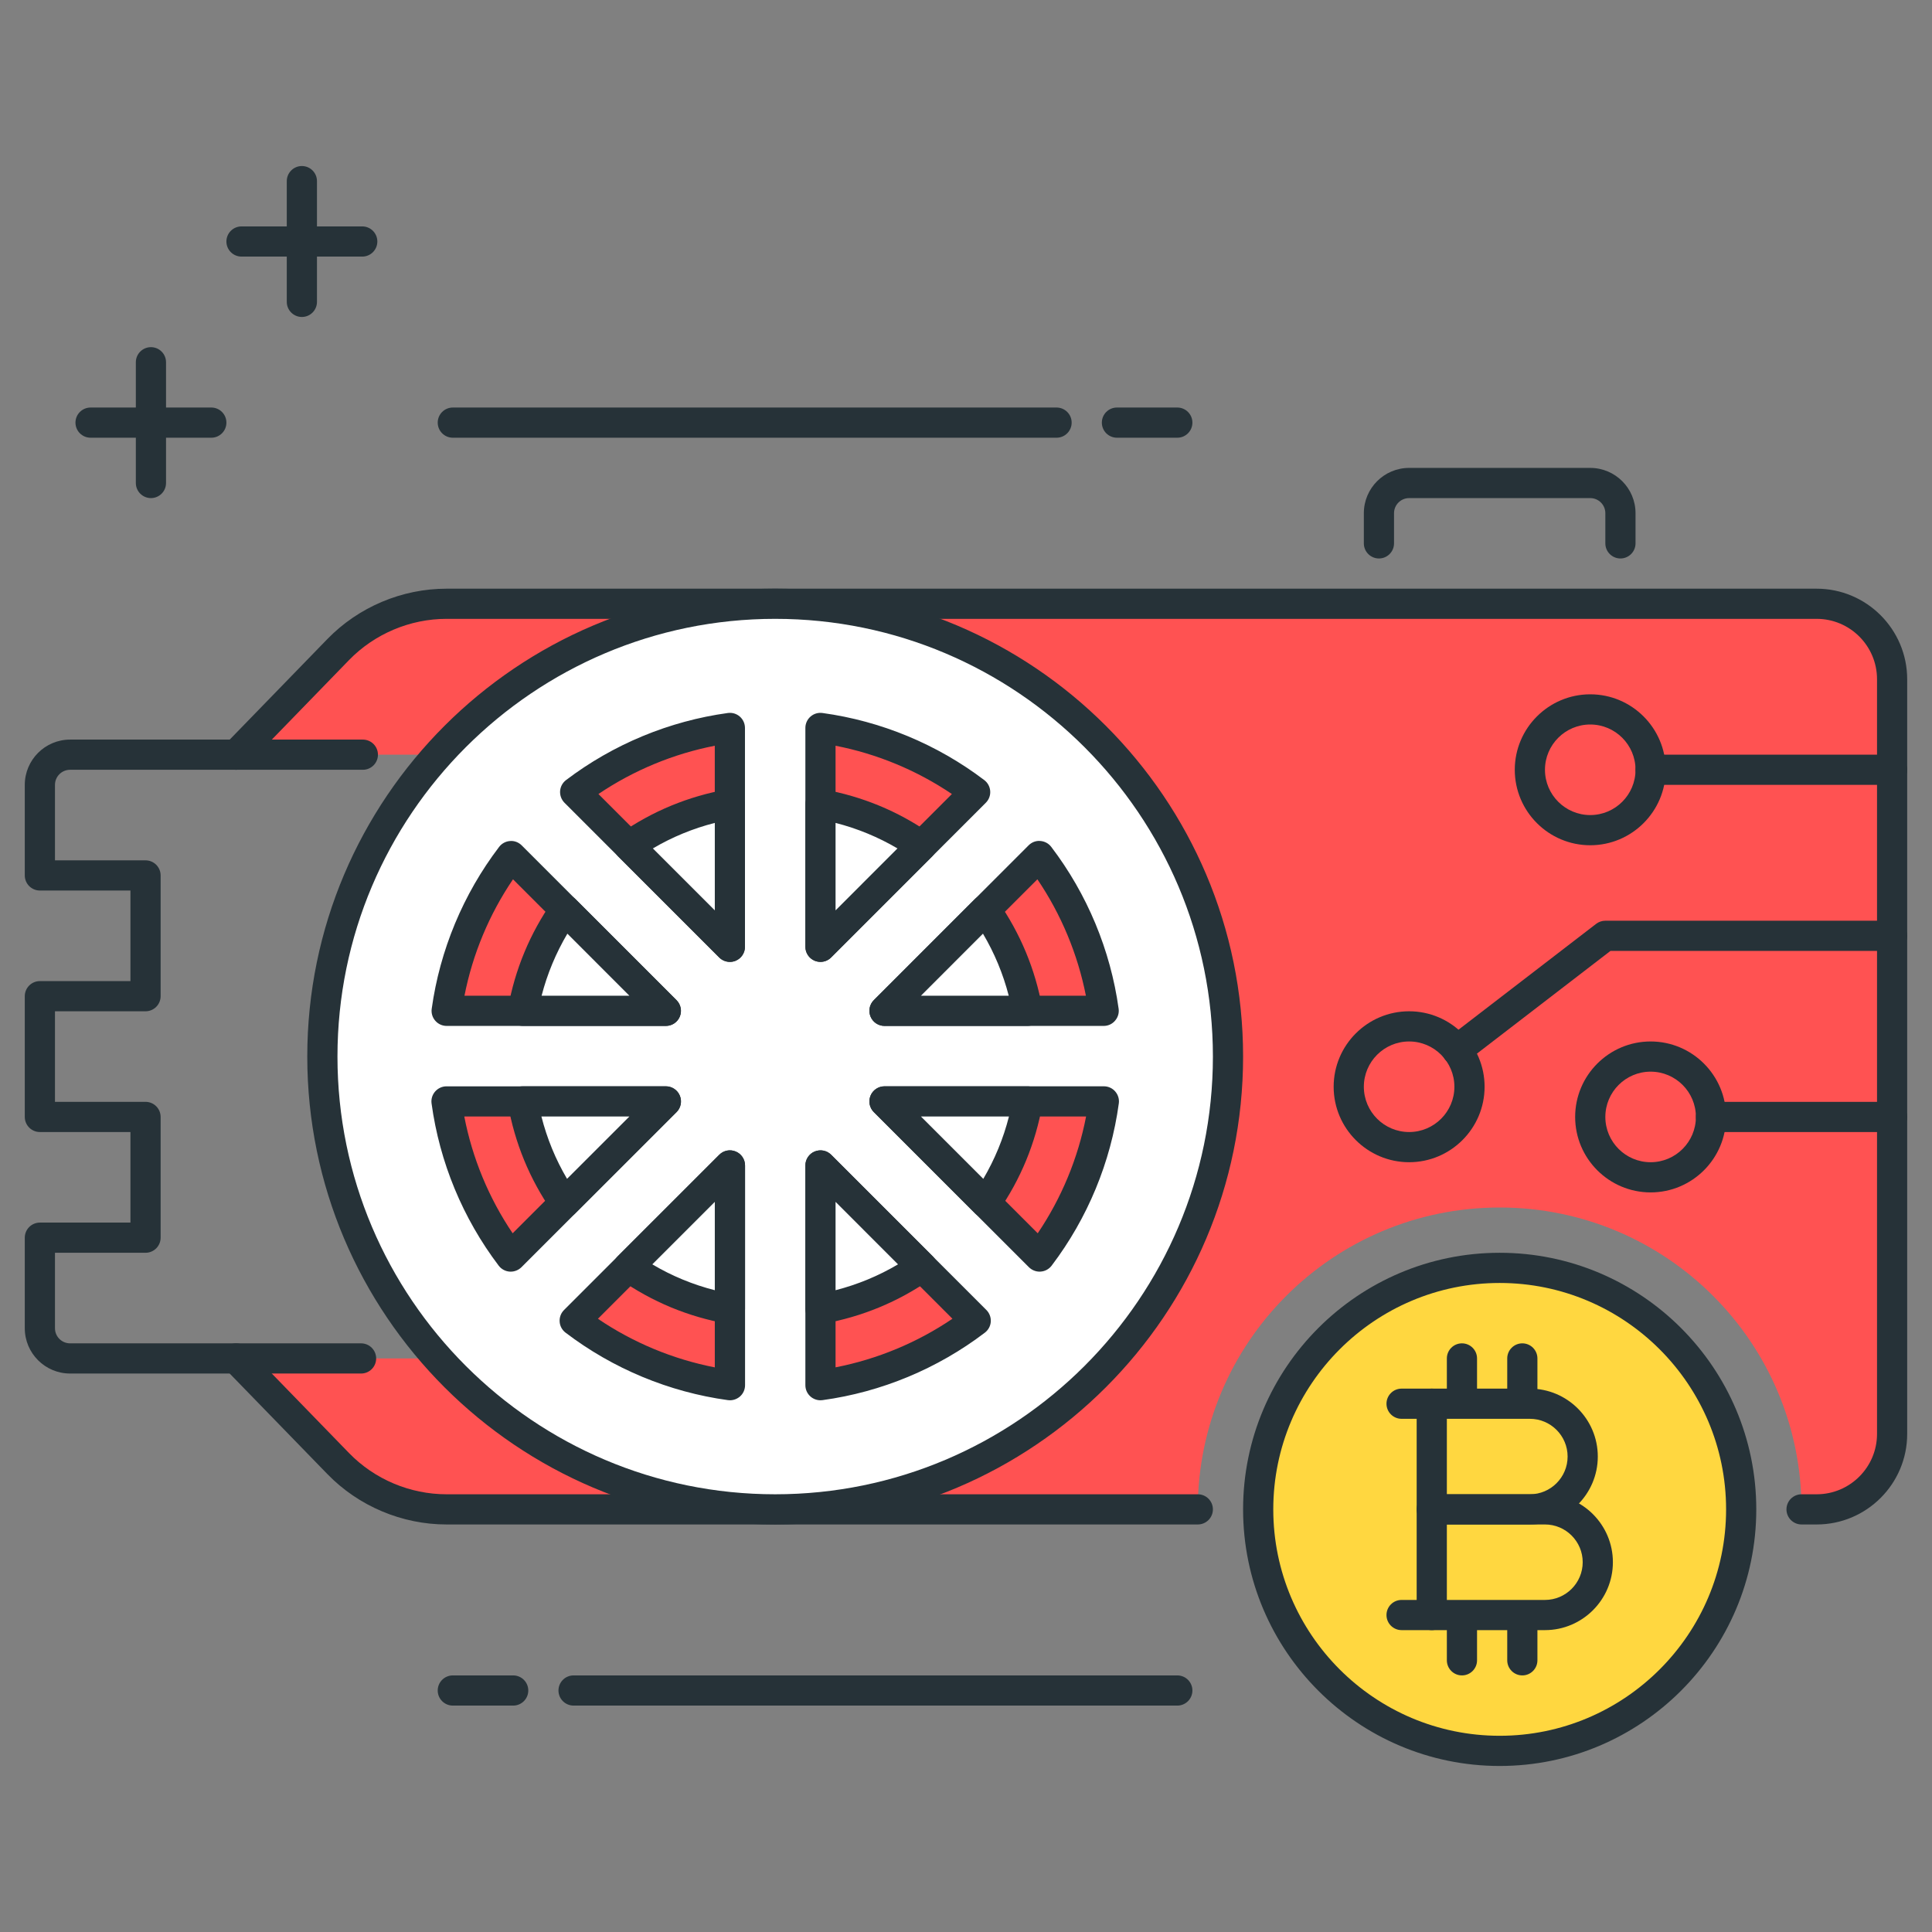 <?xml version="1.0" encoding="utf-8"?>
<!-- Generator: Adobe Illustrator 21.1.0, SVG Export Plug-In . SVG Version: 6.00 Build 0)  -->
<svg version="1.1" id="Icon_Set" xmlns="http://www.w3.org/2000/svg" xmlns:xlink="http://www.w3.org/1999/xlink" x="0px" y="0px"
	 viewBox="0 0 64 64" style="enable-background:new 0 0 64 64;" xml:space="preserve">
<rect x="0" y="0" width="64" height="64" fill="#808080" stroke="none"/>
<style type="text/css">
	.st0{fill:#263238;}
	.st1{fill:#FFFFFF;}
	.st2{fill:#FF5252;}
	.st3{fill:#FFD740;}
	.st4{fill:#40C4FF;}
	.st5{fill:#4DB6AC;}
	.st6{fill:#4FC3F7;}
</style>
<g id="GPU_Mining">
	<g>
		<path class="st2" d="M60.179,20H14.792c-1.351,0-2.645,0.547-3.586,1.516L7.821,25h6.699c-2.381,2.655-3.842,6.153-3.842,10
			s1.461,7.345,3.842,10H7.821l3.384,3.484C12.147,49.453,13.441,50,14.792,50h24.886c0-5.523,4.477-10,10-10
			c5.523,0,10,4.477,10,10h0.5c1.381,0,2.5-1.119,2.5-2.5v-25C62.679,21.119,61.559,20,60.179,20z"/>
	</g>
	<g>
		<path class="st0" d="M39.679,50.5H14.792c-1.477,0-2.915-0.607-3.945-1.667l-3.385-3.484c-0.192-0.198-0.188-0.515,0.011-0.707
			c0.198-0.193,0.515-0.188,0.707,0.01l3.384,3.484c0.842,0.867,2.019,1.364,3.228,1.364h24.887c0.276,0,0.5,0.224,0.5,0.5
			S39.955,50.5,39.679,50.5z"/>
	</g>
	<g>
		<path class="st0" d="M60.179,50.5h-0.5c-0.276,0-0.5-0.224-0.5-0.5s0.224-0.5,0.5-0.5h0.5c1.103,0,2-0.897,2-2v-25
			c0-1.103-0.897-2-2-2H14.792c-1.208,0-2.385,0.497-3.228,1.364L8.18,25.349c-0.192,0.198-0.509,0.203-0.707,0.01
			c-0.198-0.192-0.203-0.509-0.011-0.707l3.384-3.484c1.03-1.06,2.468-1.667,3.945-1.667h45.387c1.654,0,3,1.346,3,3v25
			C63.179,49.154,61.833,50.5,60.179,50.5z"/>
	</g>
	<g>
		<path class="st0" d="M62.679,26h-8c-0.276,0-0.5-0.224-0.5-0.5s0.224-0.5,0.5-0.5h8c0.276,0,0.5,0.224,0.5,0.5
			S62.955,26,62.679,26z"/>
	</g>
	<g>
		<path class="st0" d="M52.679,28c-1.378,0-2.5-1.121-2.5-2.5s1.122-2.5,2.5-2.5s2.5,1.121,2.5,2.5S54.057,28,52.679,28z M52.679,24
			c-0.827,0-1.5,0.673-1.5,1.5s0.673,1.5,1.5,1.5s1.5-0.673,1.5-1.5S53.506,24,52.679,24z"/>
	</g>
	<g>
		<path class="st0" d="M62.679,37.5h-6c-0.276,0-0.5-0.224-0.5-0.5s0.224-0.5,0.5-0.5h6c0.276,0,0.5,0.224,0.5,0.5
			S62.955,37.5,62.679,37.5z"/>
	</g>
	<g>
		<path class="st0" d="M54.679,39.5c-1.378,0-2.5-1.121-2.5-2.5s1.122-2.5,2.5-2.5s2.5,1.121,2.5,2.5S56.057,39.5,54.679,39.5z
			 M54.679,35.5c-0.827,0-1.5,0.673-1.5,1.5s0.673,1.5,1.5,1.5s1.5-0.673,1.5-1.5S55.506,35.5,54.679,35.5z"/>
	</g>
	<g>
		<path class="st0" d="M48.26,35.283c-0.15,0-0.298-0.067-0.397-0.195c-0.168-0.219-0.127-0.532,0.092-0.701l4.919-3.783
			c0.087-0.067,0.194-0.104,0.305-0.104h9.5c0.276,0,0.5,0.224,0.5,0.5s-0.224,0.5-0.5,0.5h-9.33l-4.784,3.68
			C48.474,35.249,48.367,35.283,48.26,35.283z"/>
	</g>
	<g>
		<path class="st0" d="M46.679,38.5c-1.378,0-2.5-1.121-2.5-2.5s1.122-2.5,2.5-2.5s2.5,1.121,2.5,2.5S48.057,38.5,46.679,38.5z
			 M46.679,34.5c-0.827,0-1.5,0.673-1.5,1.5s0.673,1.5,1.5,1.5s1.5-0.673,1.5-1.5S47.506,34.5,46.679,34.5z"/>
	</g>
	<g>
		<path class="st0" d="M53.679,18.5c-0.276,0-0.5-0.224-0.5-0.5v-1c0-0.275-0.224-0.5-0.5-0.5h-6c-0.276,0-0.5,0.225-0.5,0.5v1
			c0,0.276-0.224,0.5-0.5,0.5s-0.5-0.224-0.5-0.5v-1c0-0.827,0.673-1.5,1.5-1.5h6c0.827,0,1.5,0.673,1.5,1.5v1
			C54.179,18.276,53.955,18.5,53.679,18.5z"/>
	</g>
	<g>
		<path class="st1" d="M25.679,20c-8.271,0-15,6.729-15,15s6.729,15,15,15s15-6.729,15-15S33.95,20,25.679,20z M36.562,33.485H29.3
			l5.127-5.127C35.543,29.825,36.297,31.576,36.562,33.485z M27.179,24.115c1.908,0.262,3.658,1.013,5.125,2.125l-5.125,5.125
			V24.115z M24.179,31.364l-5.125-5.125c1.467-1.112,3.217-1.863,5.125-2.125V31.364z M24.179,45.885
			c-1.915-0.263-3.671-1.018-5.142-2.137l5.142-5.142V45.885z M27.179,38.606l5.142,5.142c-1.471,1.119-3.226,1.874-5.142,2.137
			V38.606z M16.931,28.358l5.127,5.127h-7.262C15.06,31.576,15.814,29.825,16.931,28.358z M14.791,36.485h7.267l-5.139,5.139
			C15.803,40.154,15.051,38.399,14.791,36.485z M34.439,41.625L29.3,36.485h7.267C36.306,38.399,35.554,40.154,34.439,41.625z"/>
		<path class="st0" d="M25.679,50.5c-8.547,0-15.5-6.953-15.5-15.5s6.953-15.5,15.5-15.5s15.5,6.953,15.5,15.5
			S34.226,50.5,25.679,50.5z M25.679,20.5c-7.995,0-14.5,6.505-14.5,14.5s6.505,14.5,14.5,14.5s14.5-6.505,14.5-14.5
			S33.674,20.5,25.679,20.5z M27.179,46.386c-0.12,0-0.237-0.043-0.329-0.123c-0.109-0.095-0.171-0.232-0.171-0.377v-7.279
			c0-0.202,0.122-0.385,0.309-0.462c0.188-0.076,0.402-0.035,0.545,0.108l5.142,5.142c0.102,0.102,0.155,0.243,0.146,0.388
			c-0.01,0.144-0.082,0.276-0.196,0.363c-1.569,1.194-3.428,1.968-5.376,2.235C27.224,46.384,27.201,46.386,27.179,46.386z
			 M27.679,39.813v5.482c1.383-0.27,2.703-0.818,3.872-1.61L27.679,39.813z M24.179,46.386c-0.022,0-0.045-0.002-0.068-0.005
			c-1.948-0.268-3.807-1.041-5.376-2.235c-0.115-0.087-0.187-0.22-0.196-0.363c-0.01-0.145,0.043-0.286,0.146-0.388l5.142-5.142
			c0.143-0.144,0.357-0.186,0.545-0.108c0.187,0.077,0.309,0.26,0.309,0.462v7.279c0,0.145-0.062,0.282-0.171,0.377
			C24.416,46.343,24.299,46.386,24.179,46.386z M19.807,43.686c1.169,0.792,2.489,1.341,3.872,1.61v-5.482L19.807,43.686z
			 M16.918,42.125c-0.011,0-0.023,0-0.034-0.001c-0.144-0.01-0.277-0.082-0.364-0.197c-1.19-1.57-1.959-3.429-2.224-5.374
			c-0.02-0.143,0.024-0.287,0.119-0.396c0.095-0.108,0.232-0.171,0.376-0.171h7.267c0.202,0,0.385,0.122,0.462,0.309
			c0.078,0.187,0.035,0.402-0.108,0.545l-5.14,5.14C17.177,42.072,17.05,42.125,16.918,42.125z M15.38,36.985
			c0.267,1.381,0.812,2.7,1.602,3.869l3.869-3.869H15.38z M34.439,42.125c-0.132,0-0.259-0.053-0.354-0.146l-5.139-5.14
			c-0.143-0.143-0.186-0.358-0.108-0.545c0.077-0.187,0.26-0.309,0.462-0.309h7.267c0.145,0,0.282,0.062,0.376,0.171
			c0.095,0.109,0.139,0.254,0.119,0.396c-0.265,1.945-1.034,3.804-2.225,5.374c-0.087,0.115-0.22,0.188-0.364,0.197
			C34.462,42.125,34.45,42.125,34.439,42.125z M30.507,36.985l3.869,3.869c0.789-1.169,1.335-2.488,1.602-3.869H30.507z
			 M36.562,33.985H29.3c-0.202,0-0.385-0.122-0.462-0.309c-0.078-0.187-0.035-0.402,0.108-0.545l5.127-5.127
			c0.102-0.103,0.244-0.159,0.387-0.146c0.144,0.01,0.277,0.081,0.364,0.196c1.191,1.564,1.963,3.419,2.232,5.361
			c0.02,0.143-0.023,0.288-0.118,0.396C36.844,33.923,36.707,33.985,36.562,33.985z M30.507,32.985h5.465
			c-0.271-1.377-0.818-2.692-1.607-3.857L30.507,32.985z M22.058,33.985h-7.262c-0.145,0-0.282-0.062-0.377-0.172
			c-0.095-0.108-0.138-0.254-0.118-0.396c0.27-1.942,1.042-3.797,2.232-5.361c0.087-0.115,0.22-0.187,0.364-0.196
			c0.144-0.013,0.285,0.044,0.387,0.146l5.127,5.127c0.143,0.143,0.186,0.358,0.108,0.545C22.442,33.863,22.26,33.985,22.058,33.985
			z M15.386,32.985h5.465l-3.857-3.857C16.204,30.293,15.656,31.608,15.386,32.985z M24.179,31.864c-0.13,0-0.258-0.051-0.354-0.146
			L18.7,26.593c-0.102-0.103-0.155-0.243-0.146-0.388c0.01-0.145,0.082-0.277,0.197-0.364c1.565-1.187,3.418-1.955,5.359-2.222
			c0.145-0.02,0.288,0.023,0.397,0.118s0.171,0.232,0.171,0.377v7.25c0,0.202-0.122,0.385-0.309,0.462
			C24.308,31.852,24.243,31.864,24.179,31.864z M19.824,26.303l3.854,3.854v-5.453C22.303,24.972,20.989,25.518,19.824,26.303z
			 M27.179,31.864c-0.064,0-0.129-0.013-0.191-0.038c-0.187-0.077-0.309-0.26-0.309-0.462v-7.25c0-0.145,0.062-0.282,0.171-0.377
			s0.25-0.138,0.397-0.118c1.941,0.267,3.794,1.035,5.358,2.222c0.115,0.087,0.187,0.22,0.197,0.364
			c0.01,0.145-0.043,0.285-0.146,0.388l-5.125,5.125C27.437,31.813,27.309,31.864,27.179,31.864z M27.679,24.704v5.453l3.854-3.854
			C30.369,25.518,29.055,24.972,27.679,24.704z"/>
	</g>
	<g>
		<path class="st1" d="M34.036,33.485c-0.221-1.228-0.703-2.363-1.39-3.346L29.3,33.485H34.036z"/>
		<path class="st0" d="M34.036,33.985H29.3c-0.202,0-0.385-0.122-0.462-0.309c-0.078-0.187-0.035-0.402,0.108-0.545l3.346-3.347
			c0.104-0.104,0.251-0.152,0.397-0.145c0.147,0.013,0.281,0.091,0.366,0.212c0.745,1.067,1.241,2.26,1.472,3.544
			c0.026,0.146-0.014,0.296-0.108,0.409C34.325,33.92,34.184,33.985,34.036,33.985z M30.507,32.985h2.909
			c-0.187-0.725-0.473-1.412-0.854-2.056L30.507,32.985z"/>
	</g>
	<g>
		<path class="st1" d="M22.058,33.485l-3.346-3.346c-0.688,0.984-1.169,2.119-1.39,3.346H22.058z"/>
		<path class="st0" d="M22.058,33.985h-4.737c-0.148,0-0.289-0.065-0.384-0.18c-0.095-0.113-0.135-0.264-0.108-0.409
			c0.231-1.283,0.727-2.476,1.473-3.544c0.085-0.121,0.219-0.199,0.366-0.212c0.146-0.008,0.293,0.041,0.397,0.145l3.346,3.347
			c0.143,0.143,0.186,0.358,0.108,0.545C22.442,33.863,22.26,33.985,22.058,33.985z M17.941,32.985h2.909l-2.055-2.056
			C18.415,31.573,18.128,32.261,17.941,32.985z"/>
	</g>
	<g>
		<path class="st1" d="M29.3,36.485l3.359,3.359c0.687-0.987,1.165-2.127,1.382-3.359H29.3z"/>
		<path class="st0" d="M32.658,40.344c-0.132,0-0.259-0.053-0.354-0.146l-3.358-3.358c-0.143-0.143-0.186-0.358-0.108-0.545
			c0.077-0.187,0.26-0.309,0.462-0.309h4.741c0.148,0,0.288,0.065,0.383,0.179c0.095,0.113,0.135,0.263,0.109,0.408
			c-0.228,1.291-0.72,2.488-1.464,3.557c-0.085,0.122-0.219,0.2-0.366,0.213C32.688,40.343,32.673,40.344,32.658,40.344z
			 M30.507,36.985l2.066,2.066c0.38-0.646,0.665-1.337,0.85-2.066H30.507z"/>
	</g>
	<g>
		<path class="st1" d="M30.523,28.02c-0.984-0.684-2.118-1.161-3.344-1.38v4.724L30.523,28.02z"/>
		<path class="st0" d="M27.179,31.864c-0.064,0-0.129-0.013-0.191-0.038c-0.187-0.077-0.309-0.26-0.309-0.462v-4.724
			c0-0.148,0.065-0.288,0.179-0.384c0.113-0.094,0.265-0.133,0.409-0.108c1.286,0.229,2.478,0.722,3.542,1.462
			c0.122,0.084,0.199,0.219,0.212,0.366s-0.04,0.293-0.145,0.397l-3.344,3.344C27.437,31.813,27.309,31.864,27.179,31.864z
			 M27.679,27.26v2.897l2.051-2.052C29.09,27.729,28.403,27.445,27.679,27.26z"/>
	</g>
	<g>
		<path class="st1" d="M27.179,38.606v4.753c1.233-0.22,2.373-0.702,3.361-1.393L27.179,38.606z"/>
		<path class="st0" d="M27.179,43.859c-0.117,0-0.23-0.041-0.321-0.116c-0.113-0.096-0.179-0.235-0.179-0.384v-4.753
			c0-0.202,0.122-0.385,0.309-0.462c0.188-0.076,0.402-0.035,0.545,0.108l3.361,3.36c0.104,0.104,0.158,0.25,0.145,0.397
			c-0.013,0.147-0.09,0.281-0.211,0.366c-1.071,0.748-2.269,1.244-3.56,1.475C27.237,43.856,27.208,43.859,27.179,43.859z
			 M27.679,39.813v2.927c0.73-0.188,1.423-0.474,2.069-0.857L27.679,39.813z"/>
	</g>
	<g>
		<path class="st1" d="M20.835,28.02l3.344,3.344V26.64C22.953,26.859,21.818,27.336,20.835,28.02z"/>
		<path class="st0" d="M24.179,31.864c-0.13,0-0.258-0.051-0.354-0.146l-3.344-3.344c-0.104-0.104-0.158-0.25-0.145-0.397
			s0.091-0.282,0.212-0.366c1.066-0.742,2.258-1.234,3.542-1.462c0.142-0.026,0.295,0.014,0.409,0.109
			c0.113,0.095,0.179,0.235,0.179,0.383v4.724c0,0.202-0.122,0.385-0.309,0.462C24.308,31.852,24.243,31.864,24.179,31.864z
			 M21.627,28.105l2.052,2.052V27.26C22.955,27.444,22.268,27.728,21.627,28.105z"/>
	</g>
	<g>
		<path class="st1" d="M22.058,36.485h-4.741c0.217,1.231,0.696,2.371,1.382,3.359L22.058,36.485z"/>
		<path class="st0" d="M18.699,40.344c-0.015,0-0.03-0.001-0.044-0.002c-0.147-0.013-0.282-0.091-0.366-0.213
			c-0.743-1.068-1.236-2.266-1.464-3.557c-0.026-0.146,0.014-0.295,0.109-0.408c0.095-0.113,0.235-0.179,0.383-0.179h4.741
			c0.202,0,0.385,0.122,0.462,0.309c0.078,0.187,0.035,0.402-0.108,0.545l-3.359,3.358C18.958,40.291,18.831,40.344,18.699,40.344z
			 M17.935,36.985c0.185,0.729,0.469,1.421,0.849,2.065l2.066-2.065H17.935z"/>
	</g>
	<g>
		<path class="st1" d="M20.818,41.967c0.988,0.69,2.128,1.173,3.361,1.393v-4.753L20.818,41.967z"/>
		<path class="st0" d="M24.179,43.859c-0.029,0-0.059-0.003-0.088-0.008c-1.293-0.23-2.491-0.727-3.56-1.476
			c-0.121-0.084-0.199-0.219-0.211-0.365c-0.013-0.147,0.04-0.293,0.145-0.397l3.361-3.36c0.143-0.144,0.357-0.186,0.545-0.108
			c0.187,0.077,0.309,0.26,0.309,0.462v4.753c0,0.148-0.065,0.288-0.179,0.384C24.409,43.818,24.295,43.859,24.179,43.859z
			 M21.609,41.883c0.646,0.384,1.338,0.67,2.07,0.857v-2.927L21.609,41.883z"/>
	</g>
	<g>
		<path class="st0" d="M11.961,45.5h-9.64c-0.827,0-1.5-0.673-1.5-1.5v-3c0-0.276,0.224-0.5,0.5-0.5h3v-3h-3
			c-0.276,0-0.5-0.224-0.5-0.5v-4c0-0.276,0.224-0.5,0.5-0.5h3v-3h-3c-0.276,0-0.5-0.224-0.5-0.5v-3c0-0.827,0.673-1.5,1.5-1.5
			h9.699c0.276,0,0.5,0.224,0.5,0.5s-0.224,0.5-0.5,0.5H2.321c-0.276,0-0.5,0.225-0.5,0.5v2.5h3c0.276,0,0.5,0.224,0.5,0.5v4
			c0,0.276-0.224,0.5-0.5,0.5h-3v3h3c0.276,0,0.5,0.224,0.5,0.5v4c0,0.276-0.224,0.5-0.5,0.5h-3V44c0,0.275,0.224,0.5,0.5,0.5h9.64
			c0.276,0,0.5,0.224,0.5,0.5S12.238,45.5,11.961,45.5z"/>
	</g>
	<g>
		<circle class="st3" cx="49.679" cy="50" r="8"/>
		<path class="st0" d="M49.679,58.5c-4.687,0-8.5-3.813-8.5-8.5s3.813-8.5,8.5-8.5s8.5,3.813,8.5,8.5S54.366,58.5,49.679,58.5z
			 M49.679,42.5c-4.136,0-7.5,3.364-7.5,7.5s3.364,7.5,7.5,7.5s7.5-3.364,7.5-7.5S53.814,42.5,49.679,42.5z"/>
	</g>
	<g>
		<path class="st0" d="M50.679,50.5h-3.25c-0.276,0-0.5-0.224-0.5-0.5v-3.5c0-0.276,0.224-0.5,0.5-0.5h3.25
			c1.241,0,2.25,1.01,2.25,2.25S51.919,50.5,50.679,50.5z M47.929,49.5h2.75c0.689,0,1.25-0.561,1.25-1.25S51.368,47,50.679,47
			h-2.75V49.5z"/>
	</g>
	<g>
		<path class="st0" d="M51.179,54h-3.75c-0.276,0-0.5-0.224-0.5-0.5V50c0-0.276,0.224-0.5,0.5-0.5h3.75c1.241,0,2.25,1.01,2.25,2.25
			S52.419,54,51.179,54z M47.929,53h3.25c0.689,0,1.25-0.561,1.25-1.25s-0.561-1.25-1.25-1.25h-3.25V53z"/>
	</g>
	<g>
		<path class="st0" d="M47.429,47h-1c-0.276,0-0.5-0.224-0.5-0.5s0.224-0.5,0.5-0.5h1c0.276,0,0.5,0.224,0.5,0.5
			S47.705,47,47.429,47z"/>
	</g>
	<g>
		<path class="st0" d="M47.429,54h-1c-0.276,0-0.5-0.224-0.5-0.5s0.224-0.5,0.5-0.5h1c0.276,0,0.5,0.224,0.5,0.5
			S47.705,54,47.429,54z"/>
	</g>
	<g>
		<path class="st0" d="M48.429,46.5c-0.276,0-0.5-0.224-0.5-0.5v-1c0-0.276,0.224-0.5,0.5-0.5s0.5,0.224,0.5,0.5v1
			C48.929,46.276,48.705,46.5,48.429,46.5z"/>
	</g>
	<g>
		<path class="st0" d="M50.429,46.5c-0.276,0-0.5-0.224-0.5-0.5v-1c0-0.276,0.224-0.5,0.5-0.5s0.5,0.224,0.5,0.5v1
			C50.929,46.276,50.705,46.5,50.429,46.5z"/>
	</g>
	<g>
		<path class="st0" d="M48.429,55.5c-0.276,0-0.5-0.224-0.5-0.5v-1c0-0.276,0.224-0.5,0.5-0.5s0.5,0.224,0.5,0.5v1
			C48.929,55.276,48.705,55.5,48.429,55.5z"/>
	</g>
	<g>
		<path class="st0" d="M50.429,55.5c-0.276,0-0.5-0.224-0.5-0.5v-1c0-0.276,0.224-0.5,0.5-0.5s0.5,0.224,0.5,0.5v1
			C50.929,55.276,50.705,55.5,50.429,55.5z"/>
	</g>
	<g>
		<path class="st0" d="M39,14.5h-2c-0.276,0-0.5-0.224-0.5-0.5s0.224-0.5,0.5-0.5h2c0.276,0,0.5,0.224,0.5,0.5S39.276,14.5,39,14.5z
			"/>
	</g>
	<g>
		<path class="st0" d="M35,14.5H15c-0.276,0-0.5-0.224-0.5-0.5s0.224-0.5,0.5-0.5h20c0.276,0,0.5,0.224,0.5,0.5S35.276,14.5,35,14.5
			z"/>
	</g>
	<g>
		<path class="st0" d="M17,56.5h-2c-0.276,0-0.5-0.224-0.5-0.5s0.224-0.5,0.5-0.5h2c0.276,0,0.5,0.224,0.5,0.5S17.276,56.5,17,56.5z
			"/>
	</g>
	<g>
		<path class="st0" d="M39,56.5H19c-0.276,0-0.5-0.224-0.5-0.5s0.224-0.5,0.5-0.5h20c0.276,0,0.5,0.224,0.5,0.5S39.276,56.5,39,56.5
			z"/>
	</g>
	<g>
		<path class="st0" d="M12,8.5H8C7.724,8.5,7.5,8.276,7.5,8S7.724,7.5,8,7.5h4c0.276,0,0.5,0.224,0.5,0.5S12.276,8.5,12,8.5z"/>
	</g>
	<g>
		<path class="st0" d="M10,10.5c-0.276,0-0.5-0.224-0.5-0.5V6c0-0.276,0.224-0.5,0.5-0.5s0.5,0.224,0.5,0.5v4
			C10.5,10.276,10.276,10.5,10,10.5z"/>
	</g>
	<g>
		<path class="st0" d="M7,14.5H3c-0.276,0-0.5-0.224-0.5-0.5s0.224-0.5,0.5-0.5h4c0.276,0,0.5,0.224,0.5,0.5S7.276,14.5,7,14.5z"/>
	</g>
	<g>
		<path class="st0" d="M5,16.5c-0.276,0-0.5-0.224-0.5-0.5v-4c0-0.276,0.224-0.5,0.5-0.5s0.5,0.224,0.5,0.5v4
			C5.5,16.276,5.276,16.5,5,16.5z"/>
	</g>
</g>
</svg>
